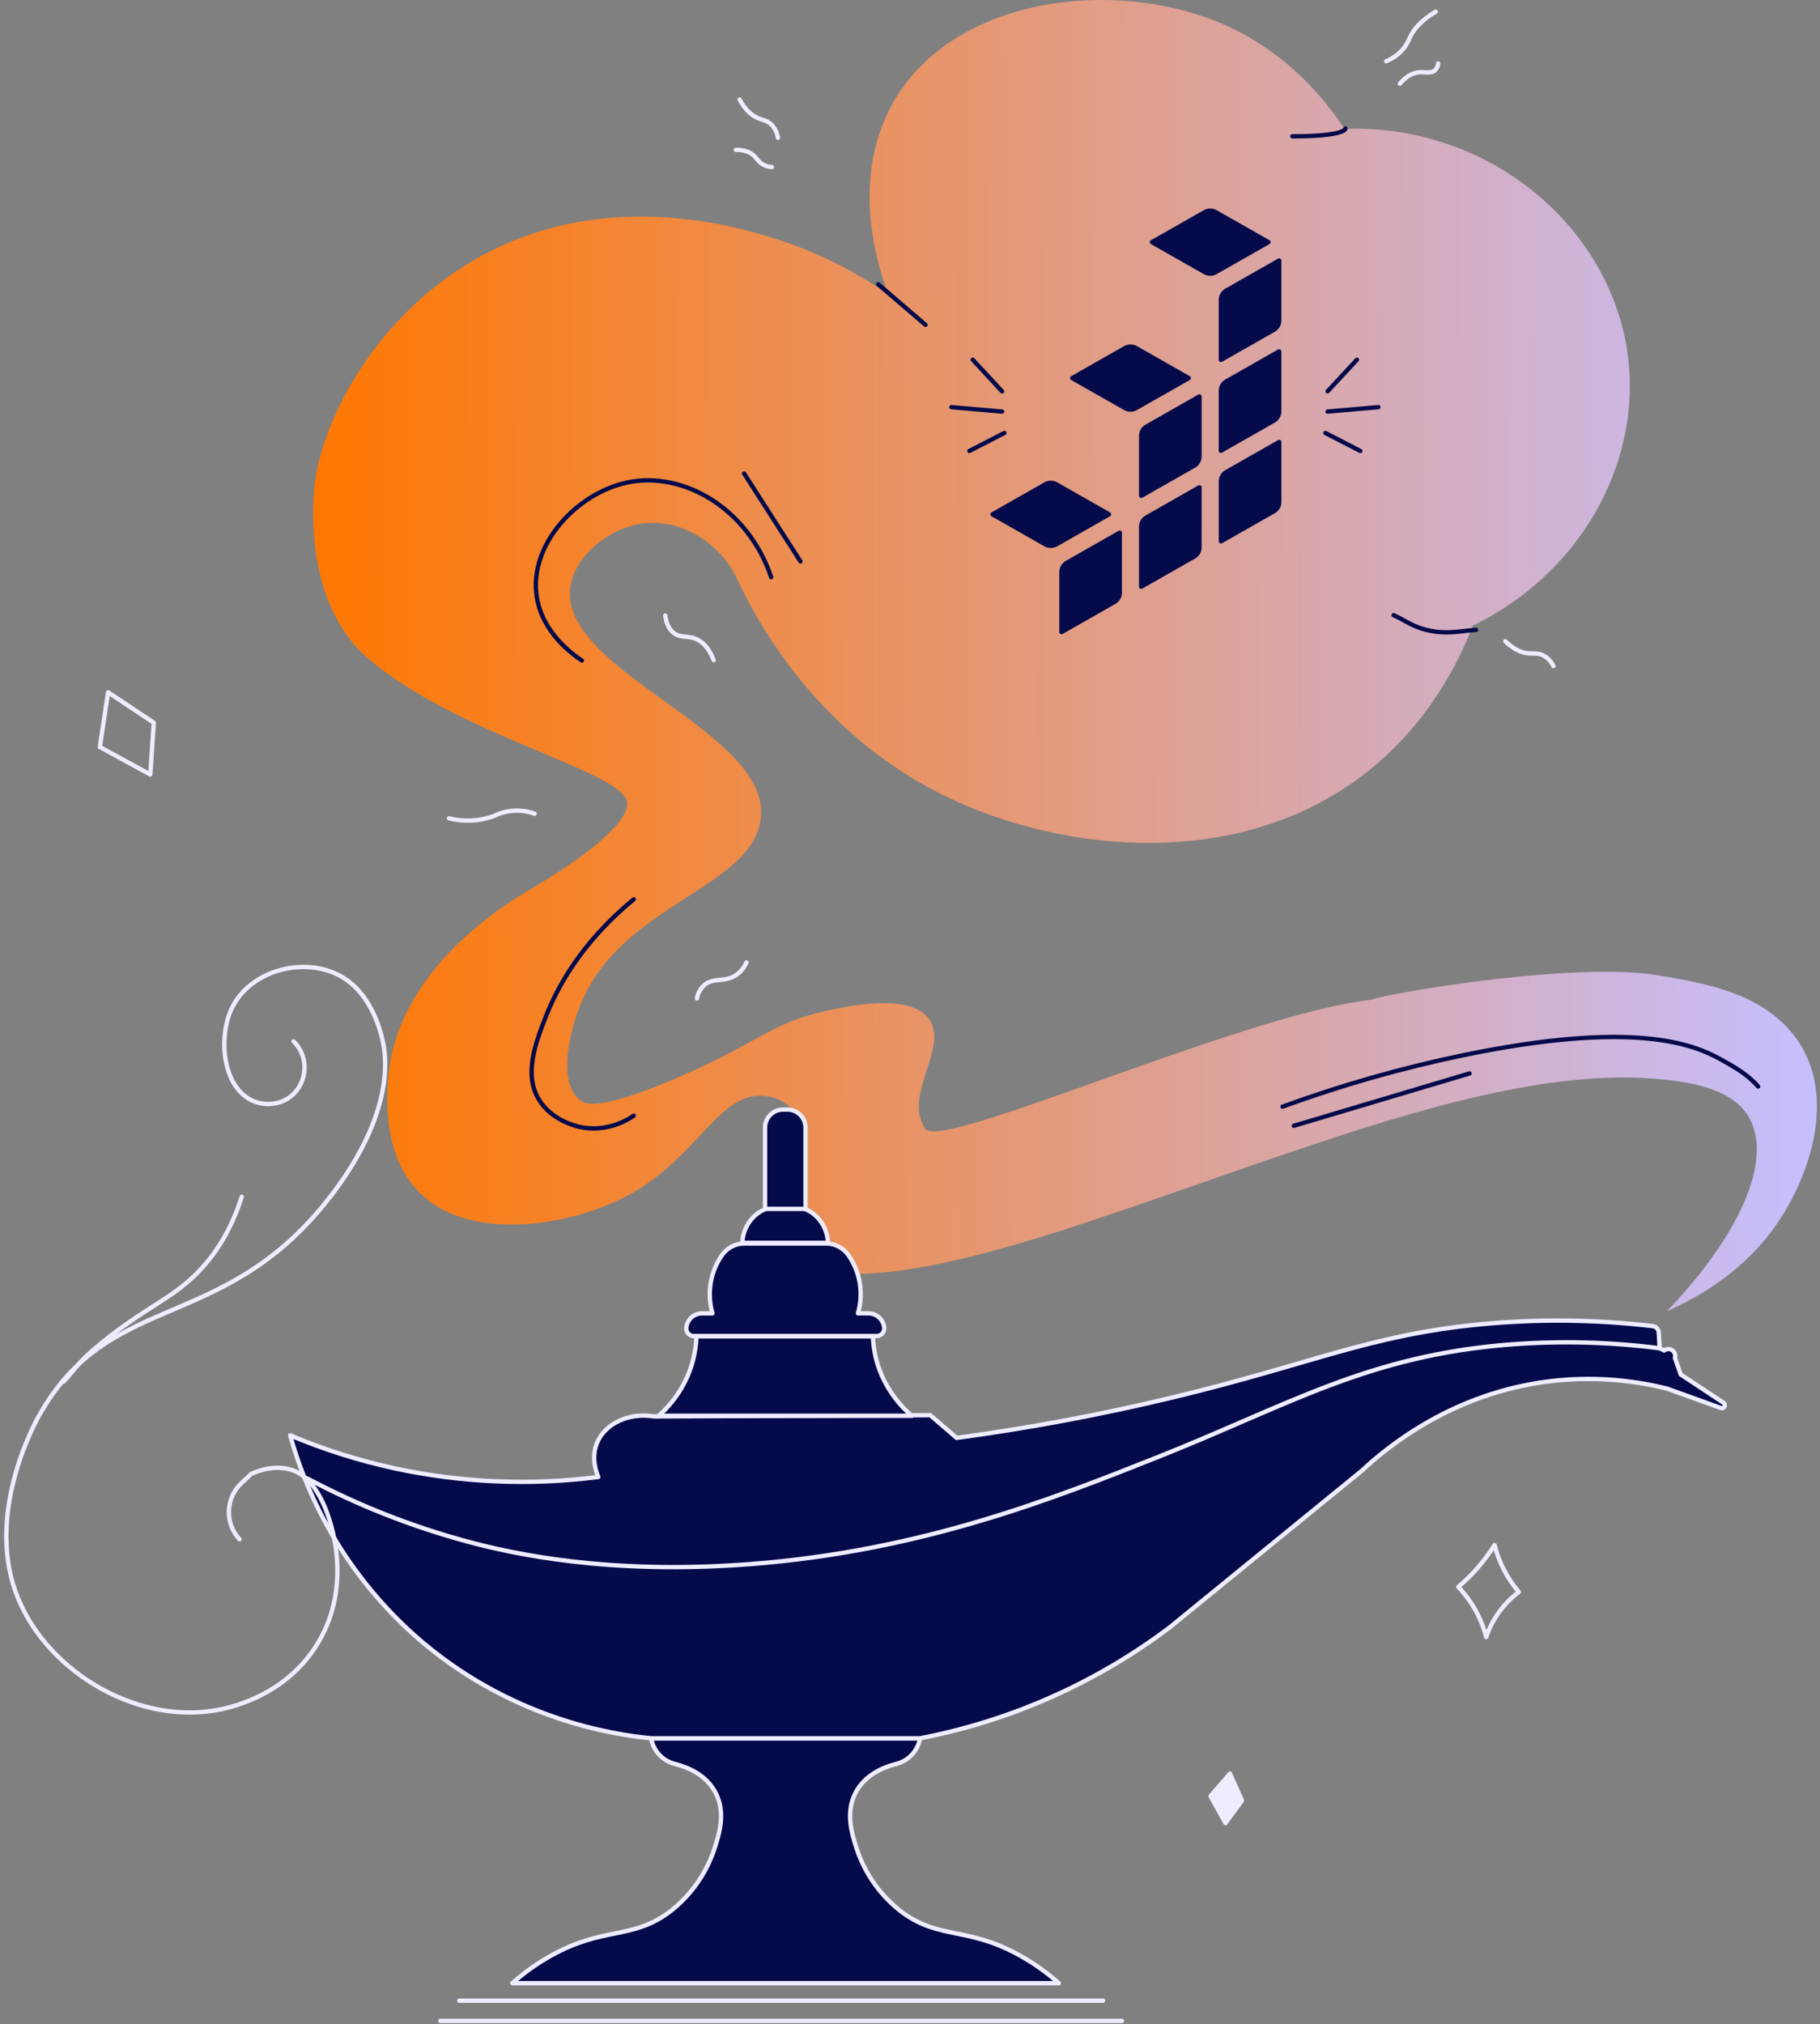 <svg width="419" height="466" viewBox="0 0 419 466" fill="none" xmlns="http://www.w3.org/2000/svg">
<rect x="0" y="0" width="419" height="466" fill="#808080" stroke="none"/>
<path d="M383.721 301.874C389.439 299.335 399.931 293.896 407.702 283.642C416.843 271.55 424.237 250.124 411.434 236.508C403.578 228.144 391.344 226.117 381.588 224.502C363.254 221.455 322.676 228.007 315.16 230.216C285.339 233.832 216.529 265.05 213.01 259.859C207.505 251.734 219.739 239.758 213.01 233.623C207.835 228.911 195.702 231.526 190.09 232.735C177.465 235.457 174.347 240.246 155.45 248.3C138.325 255.609 135.049 254.136 134.12 253.628C128.533 250.53 130.534 239.073 133.586 231.394C142.931 207.911 173.407 204.574 175.17 188.272C177.348 168.085 127.792 154.246 131.377 134.673C132.596 128.005 139.711 122.048 146.933 120.666C150.098 120.082 153.361 120.326 156.404 121.372C159.332 122.37 162.026 123.953 164.323 126.025C166.62 128.097 168.472 130.614 169.766 133.423C175.52 145.663 189.71 169.989 218.52 183.701C245.223 196.398 285.903 200.643 315.013 177.475C329.05 166.267 335.886 152.234 339.1 144.007C363.406 132.26 377.698 107.259 374.869 82.678C371.441 52.801 343.3 28.485 309.533 29.663C305.511 23.569 296.705 12.117 281.53 5.545C256.528 -5.287 218.952 -0.854 205.286 24.209C195.636 41.913 202.289 61.882 204.509 67.773C196.87 62.425 188.485 58.23 179.624 55.325C171.569 52.7 138.69 41.994 108.051 60.511C85.198 74.335 73.258 98.473 72.263 113.419C72.009 117.274 70.536 139.355 84.71 151.539C105.025 169.009 141.92 177.114 144.272 184.28C145.46 187.896 138.279 195.255 121.357 205.178C116.177 208.226 91.231 223.461 89.362 248.311C89.002 253.171 87.768 269.742 100.535 277.66C112.724 285.196 132.779 281.651 144.993 274.948C160.823 266.253 165.734 250.967 176.216 252.313C178.174 252.506 180.029 253.281 181.543 254.537C189.918 261.779 177.648 279.848 183.031 288.243C191.01 300.686 234.406 286.608 250.673 281.215C299.02 265.187 344.895 245.583 380.597 248.3C391.968 249.164 399.281 251.556 402.562 257.086C408.276 266.68 400.81 284.069 383.721 301.874Z" fill="url(#paint0_linear_1243_12481)"/>
<path d="M339.811 145.003C336.917 145.13 333.687 146.044 329.426 145.236C325.317 144.464 323.433 142.748 320.838 141.62" stroke="#050A4A" stroke-linecap="round" stroke-linejoin="round"/>
<path d="M309.751 29.587C309.751 29.587 309.98 31.38 297.532 31.38" stroke="#050A4A" stroke-linecap="round" stroke-linejoin="round"/>
<path d="M312.387 82.816C310.142 85.24 307.894 87.661 305.643 90.078" stroke="#050A4A" stroke-linecap="round" stroke-linejoin="round"/>
<path d="M305.643 94.745L317.323 93.73" stroke="#050A4A" stroke-linecap="round" stroke-linejoin="round"/>
<path d="M305.125 99.671L313.164 103.81" stroke="#050A4A" stroke-linecap="round" stroke-linejoin="round"/>
<path d="M223.954 82.815L230.698 90.098" stroke="#050A4A" stroke-linecap="round" stroke-linejoin="round"/>
<path d="M230.698 94.745L219.018 93.73" stroke="#050A4A" stroke-linecap="round" stroke-linejoin="round"/>
<path d="M231.216 99.672L223.177 103.811" stroke="#050A4A" stroke-linecap="round" stroke-linejoin="round"/>
<path d="M202.173 65.441L213.066 74.776" stroke="#050A4A" stroke-linecap="round" stroke-linejoin="round"/>
<path d="M170.274 22.909C171.732 25.616 173.347 26.728 174.596 27.231C175.612 27.642 176.577 27.739 177.537 28.617C178.381 29.455 178.927 30.547 179.091 31.725" stroke="#EEECFF" stroke-linecap="round" stroke-linejoin="round"/>
<path d="M346.541 147.613C348.755 149.746 350.604 150.31 351.975 150.412C353.067 150.493 354.006 150.285 355.195 150.833C356.256 151.375 357.109 152.251 357.622 153.327" stroke="#EEECFF" stroke-linecap="round" stroke-linejoin="round"/>
<path d="M319.131 14.092C320.762 13.435 322.193 12.362 323.28 10.979C323.809 10.26 324.245 9.477 324.575 8.648C325.322 7.013 326.891 4.844 330.542 2.681" stroke="#EEECFF" stroke-linecap="round" stroke-linejoin="round"/>
<path d="M123.078 187.327C121.57 186.774 119.965 186.534 118.361 186.621C116.757 186.708 115.188 187.121 113.749 187.835C110.421 189.048 106.806 189.239 103.368 188.383" stroke="#EEECFF" stroke-linecap="round" stroke-linejoin="round"/>
<path d="M169.411 34.493C171.712 34.493 172.92 35.214 173.596 35.864C174.271 36.514 174.662 37.358 175.81 37.952C176.401 38.251 177.048 38.424 177.709 38.459" stroke="#EEECFF" stroke-linecap="round" stroke-linejoin="round"/>
<path d="M331.081 14.61C331.041 15.195 330.796 15.747 330.39 16.169C329.43 17.053 328.008 16.459 326.414 16.677C325.368 16.825 323.9 17.373 322.265 19.267" stroke="#EEECFF" stroke-linecap="round" stroke-linejoin="round"/>
<path d="M160.441 229.855C160.653 228.654 161.261 227.558 162.168 226.742C164.276 224.959 166.851 226.188 169.43 224.497C170.499 223.765 171.339 222.746 171.853 221.557" stroke="#EEECFF" stroke-linecap="round" stroke-linejoin="round"/>
<path d="M153.159 141.682C153.327 143.007 153.784 144.729 155.145 145.744C156.745 146.943 158.339 146.252 160.335 147.131C161.579 147.684 163.123 148.924 164.312 151.971" stroke="#EEECFF" stroke-linecap="round" stroke-linejoin="round"/>
<path d="M295.272 254.75C308.758 249.828 322.583 245.888 336.637 242.963C376.189 234.736 389.866 240.388 396.153 243.872C399.378 245.66 402.45 247.427 404.756 250.119" stroke="#050A4A" stroke-linecap="round" stroke-linejoin="round"/>
<path d="M145.897 207.037C133.348 217.316 128.015 228.027 125.669 234.004C123.241 240.2 120.54 247.396 124.115 253.196C127.035 257.934 132.606 259.235 133.449 259.417C140.051 260.86 145.084 257.386 145.897 256.827" stroke="#050A4A" stroke-linecap="round" stroke-linejoin="round"/>
<path d="M177.537 132.865C172.27 117.121 157.334 108.305 144.343 111.083C132.764 113.556 121.606 125.465 123.597 137.532C124.948 145.729 131.804 150.629 133.968 152.057" stroke="#050A4A" stroke-linecap="round" stroke-linejoin="round"/>
<path d="M297.868 259.158L338.324 247.102" stroke="#050A4A" stroke-linecap="round" stroke-linejoin="round"/>
<path d="M184.281 129.234L171.311 109.006" stroke="#050A4A" stroke-linecap="round" stroke-linejoin="round"/>
<path d="M101.388 465.211H258.295" stroke="#EEECFF" stroke-linecap="round" stroke-linejoin="round"/>
<path d="M105.745 460.56H253.937" stroke="#EEECFF" stroke-linecap="round" stroke-linejoin="round"/>
<path d="M234.761 450.138C222.709 443.45 216.478 446.583 207.738 440.256C202.867 436.578 199.221 431.516 197.276 425.731C196.143 422.237 194.543 417.29 196.986 412.654C199.084 408.667 203.141 406.864 206.346 406.051C207.731 405.705 208.984 404.963 209.954 403.916C210.923 402.869 211.567 401.562 211.805 400.155H149.913C150.148 401.563 150.789 402.871 151.757 403.919C152.725 404.967 153.978 405.71 155.362 406.057C158.562 406.864 162.62 408.667 164.722 412.659C167.165 417.295 165.56 422.242 164.433 425.736C162.488 431.521 158.841 436.583 153.971 440.261C145.251 446.583 138.999 443.455 126.948 450.144C123.719 451.936 120.698 454.078 117.938 456.532H243.765C241.005 454.079 237.986 451.935 234.761 450.138V450.138Z" fill="#050A4A" stroke="#EEECFF" stroke-linecap="round" stroke-linejoin="round"/>
<path d="M66.812 330.421C71.733 348.127 81.613 364.056 95.288 376.331C117.192 395.879 141.503 399.342 149.913 400.16H211.805C232.685 396.147 252.366 387.399 269.335 374.589L313.519 338.557C319.288 333.174 334.392 320.599 357.103 317.928C366.045 316.893 375.1 317.485 383.831 319.675L396.188 324.129C396.344 324.185 396.516 324.182 396.671 324.12C396.825 324.058 396.951 323.942 397.026 323.793C397.1 323.644 397.118 323.473 397.074 323.312C397.031 323.151 396.931 323.012 396.792 322.92L386.945 316.415L385.599 312.59C385.696 312.268 385.689 311.923 385.577 311.605C385.465 311.288 385.255 311.014 384.977 310.824C384.699 310.634 384.368 310.537 384.031 310.548C383.695 310.559 383.37 310.676 383.105 310.884L382.089 310.376L381.876 306.73C381.854 306.366 381.705 306.022 381.456 305.757C381.206 305.491 380.872 305.322 380.51 305.277C367.336 303.733 354.035 303.592 340.831 304.856C315.306 307.309 302.133 313.952 269.929 321.706C253.537 325.647 236.954 328.751 220.246 331.005L214.152 325.774L150.517 326.064C144.611 325.104 139.233 327.821 137.445 332.158C136.018 335.622 137.318 339.019 137.735 340.005C122.042 342.016 106.122 341.329 90.661 337.973C82.497 336.193 74.513 333.665 66.812 330.421V330.421Z" fill="#050A4A" stroke="#EEECFF" stroke-linecap="round" stroke-linejoin="round"/>
<path d="M203.126 316.912C201.8 313.985 201.065 310.825 200.963 307.613H160.335C160.234 310.819 159.521 313.975 158.232 316.912C156.709 320.356 154.457 323.429 151.63 325.917H209.922C207.025 323.448 204.706 320.374 203.126 316.912V316.912Z" fill="#050A4A" stroke="#EEECFF" stroke-linecap="round" stroke-linejoin="round"/>
<path d="M203.553 305.633V305.557C203.45 304.669 203.024 303.85 202.356 303.255C201.689 302.661 200.826 302.332 199.932 302.332H197.515C198.173 300.08 198.318 297.709 197.94 295.393C197.563 293.077 196.671 290.876 195.331 288.95C194.754 288.117 193.985 287.437 193.088 286.968C192.191 286.498 191.194 286.253 190.181 286.253H171.36C170.348 286.252 169.35 286.497 168.453 286.966C167.556 287.436 166.786 288.117 166.21 288.95C165.238 290.345 164.498 291.888 164.022 293.52C163.189 296.4 163.189 299.457 164.022 302.337H161.63C160.736 302.337 159.873 302.666 159.205 303.26C158.538 303.855 158.112 304.674 158.009 305.562V305.638C157.982 305.864 158.001 306.093 158.063 306.312C158.126 306.531 158.231 306.735 158.372 306.914C158.514 307.092 158.689 307.241 158.888 307.351C159.087 307.462 159.306 307.532 159.532 307.558H159.735H201.831C202.291 307.558 202.731 307.375 203.056 307.05C203.381 306.726 203.563 306.285 203.563 305.826C203.564 305.761 203.561 305.697 203.553 305.633V305.633Z" fill="#050A4A" stroke="#EEECFF" stroke-linecap="round" stroke-linejoin="round"/>
<path d="M188.129 280.194C185.427 277.457 181.872 277.543 180.775 277.655C179.678 277.553 176.123 277.467 173.421 280.194C171.878 281.786 170.974 283.89 170.882 286.106H190.627C190.546 283.896 189.657 281.793 188.129 280.194V280.194Z" fill="#050A4A" stroke="#EEECFF" stroke-linecap="round" stroke-linejoin="round"/>
<path d="M180.278 255.426H181.294C182.394 255.426 183.45 255.863 184.228 256.641C185.006 257.419 185.443 258.475 185.443 259.575V278.284H176.129V259.575C176.129 259.03 176.236 258.491 176.445 257.987C176.653 257.484 176.959 257.026 177.344 256.641C177.729 256.256 178.187 255.95 178.69 255.742C179.194 255.533 179.733 255.426 180.278 255.426V255.426Z" fill="#050A4A" stroke="#EEECFF" stroke-linecap="round" stroke-linejoin="round"/>
<path d="M382.074 310.376C370.706 308.912 359.217 308.616 347.789 309.493C314.951 312.032 296.856 323.367 266.72 335.353C241.748 345.286 211.871 357.028 172.868 360.05C140.081 362.589 117.984 357.668 107.517 354.844C94.739 351.391 82.387 346.519 70.692 340.32" stroke="#EEECFF" stroke-linecap="round" stroke-linejoin="round"/>
<path d="M55.132 354.336C53.478 352.547 52.602 350.175 52.698 347.74C52.793 345.306 53.851 343.009 55.639 341.355L57.803 339.324C59.078 338.729 63.552 336.825 67.96 338.689C68.798 339.039 72.145 340.583 74.826 347.048C77.569 353.65 80.534 367.647 72.231 379.724C64.613 390.896 52.267 393.288 49.423 393.756C30.602 396.864 9.709 384.05 3.467 366.098C-2.982 347.551 8.038 327.501 9.14 325.611C9.445 325.068 9.694 324.657 9.861 324.382C26.285 296.958 52.125 306.816 76.39 275.024C90.61 256.396 88.853 243.699 88.305 240.627C87.863 238.179 85.852 228.845 78.422 224.706C69.87 219.937 56.584 223.436 52.851 233.304C50.449 239.637 51.358 250.2 58.082 253.369C59.542 254.028 61.154 254.274 62.744 254.08C69.743 253.359 72.592 244.634 67.569 239.713" stroke="#EEECFF" stroke-linecap="round" stroke-linejoin="round"/>
<path d="M55.65 275.497C53.08 283.623 49.332 288.828 46.316 292.094C39.617 299.351 33.243 300.697 21.431 310.768C18.008 313.683 16.383 316.273 14.666 318.03" stroke="#EEECFF" stroke-linecap="round" stroke-linejoin="round"/>
<path d="M344.076 355.667C341.803 359.292 338.987 362.546 335.727 365.316C337.237 366.894 338.544 368.655 339.617 370.557C340.739 372.542 341.592 374.666 342.156 376.875C343.542 372.721 346.167 369.092 349.677 366.474C346.995 363.365 345.081 359.668 344.091 355.682L344.076 355.667Z" stroke="#EEECFF" stroke-linecap="round" stroke-linejoin="round"/>
<path d="M283.169 408.276L278.675 413.461L282.133 419.687L285.937 414.502L283.169 408.276Z" fill="#EEECFF" stroke="#EEECFF" stroke-linecap="round" stroke-linejoin="round"/>
<path d="M24.884 159.365L22.984 171.97L34.599 178.293L35.407 166.379L24.884 159.365Z" stroke="#EEECFF" stroke-linecap="round" stroke-linejoin="round"/>
<path d="M244.131 145.929C244.013 145.864 243.877 145.735 243.877 145.494V131.661C243.877 130.615 244.45 129.638 245.372 129.112L257.531 122.189C257.622 122.138 257.71 122.116 257.784 122.116C257.885 122.116 257.972 122.151 258.042 122.189C258.16 122.254 258.295 122.383 258.295 122.624V136.462C258.295 137.512 257.723 138.485 256.801 139.01L244.642 145.929C244.432 146.05 244.249 145.994 244.131 145.929ZM240.417 125.754C241.339 126.28 242.484 126.28 243.405 125.754L255.565 118.836C255.774 118.715 255.818 118.534 255.818 118.401C255.818 118.267 255.774 118.086 255.565 117.966L243.405 111.047C242.947 110.785 242.427 110.655 241.911 110.655C241.396 110.655 240.876 110.785 240.417 111.047L228.253 117.966C228.044 118.086 228 118.267 228 118.401C228 118.534 228.044 118.715 228.258 118.836L240.421 125.75L240.417 125.754ZM262.992 114.569L275.151 107.65C276.073 107.125 276.645 106.148 276.645 105.102V91.264C276.645 91.023 276.506 90.894 276.392 90.829C276.327 90.791 276.239 90.756 276.134 90.756C276.056 90.756 275.973 90.778 275.881 90.829L263.722 97.752C262.8 98.278 262.227 99.255 262.227 100.301V114.134C262.227 114.375 262.367 114.504 262.481 114.569C262.599 114.634 262.782 114.69 262.992 114.569ZM261.756 79.687C261.297 79.425 260.777 79.296 260.261 79.296C259.746 79.296 259.226 79.425 258.767 79.687L246.604 86.606C246.394 86.726 246.35 86.907 246.35 87.041C246.35 87.174 246.394 87.355 246.608 87.476L258.772 94.39C259.693 94.915 260.838 94.915 261.76 94.39L273.919 87.471C274.129 87.351 274.173 87.166 274.173 87.036C274.173 86.907 274.129 86.722 273.919 86.602L261.76 79.683L261.756 79.687ZM262.983 135.489L275.142 128.57C276.064 128.045 276.637 127.067 276.637 126.021V112.184C276.637 111.943 276.497 111.814 276.383 111.749C276.318 111.71 276.23 111.676 276.126 111.676C276.047 111.676 275.964 111.697 275.872 111.749L263.713 118.672C262.791 119.197 262.219 120.175 262.219 121.221V135.054C262.219 135.295 262.359 135.424 262.472 135.489C262.59 135.553 262.774 135.609 262.983 135.489ZM281.342 83.278L293.501 76.359C294.423 75.834 294.996 74.857 294.996 73.811V59.969C294.996 59.728 294.856 59.599 294.742 59.534C294.677 59.495 294.589 59.461 294.484 59.461C294.406 59.461 294.323 59.482 294.231 59.534L282.072 66.457C281.15 66.982 280.578 67.96 280.578 69.006V82.839C280.578 83.08 280.717 83.209 280.831 83.274C280.945 83.338 281.128 83.394 281.342 83.274V83.278ZM280.11 48.392C279.651 48.129 279.131 48 278.616 48C278.1 48 277.58 48.129 277.122 48.392L264.958 55.31C264.748 55.431 264.705 55.616 264.705 55.745C264.705 55.874 264.748 56.06 264.958 56.18L277.122 63.094C278.044 63.62 279.188 63.62 280.11 63.094L292.269 56.176C292.479 56.055 292.523 55.874 292.523 55.741C292.523 55.608 292.479 55.427 292.269 55.306L280.11 48.392ZM281.338 104.193L293.497 97.275C294.419 96.749 294.991 95.772 294.991 94.726V80.888C294.991 80.647 294.851 80.518 294.738 80.454C294.672 80.415 294.585 80.38 294.48 80.38C294.401 80.38 294.318 80.398 294.227 80.454L282.067 87.377C281.146 87.902 280.573 88.879 280.573 89.925V103.758C280.573 103.999 280.713 104.129 280.827 104.193C280.94 104.258 281.128 104.314 281.338 104.193ZM281.347 125.048L293.506 118.13C294.428 117.604 295 116.627 295 115.581V101.743C295 101.502 294.86 101.373 294.747 101.309C294.681 101.27 294.594 101.235 294.493 101.235C294.415 101.235 294.327 101.253 294.24 101.309L282.081 108.232C281.159 108.757 280.586 109.734 280.586 110.78V124.613C280.586 124.854 280.726 124.984 280.84 125.048C280.953 125.113 281.137 125.169 281.351 125.048H281.347Z" fill="#050A4A"/>
<defs>
<linearGradient id="paint0_linear_1243_12481" x1="72.105" y1="150.916" x2="416.765" y2="149.836" gradientUnits="userSpaceOnUse">
<stop stop-color="#FF7700"/>
<stop offset="1" stop-color="#C6BFFF"/>
</linearGradient>
</defs>
</svg>
